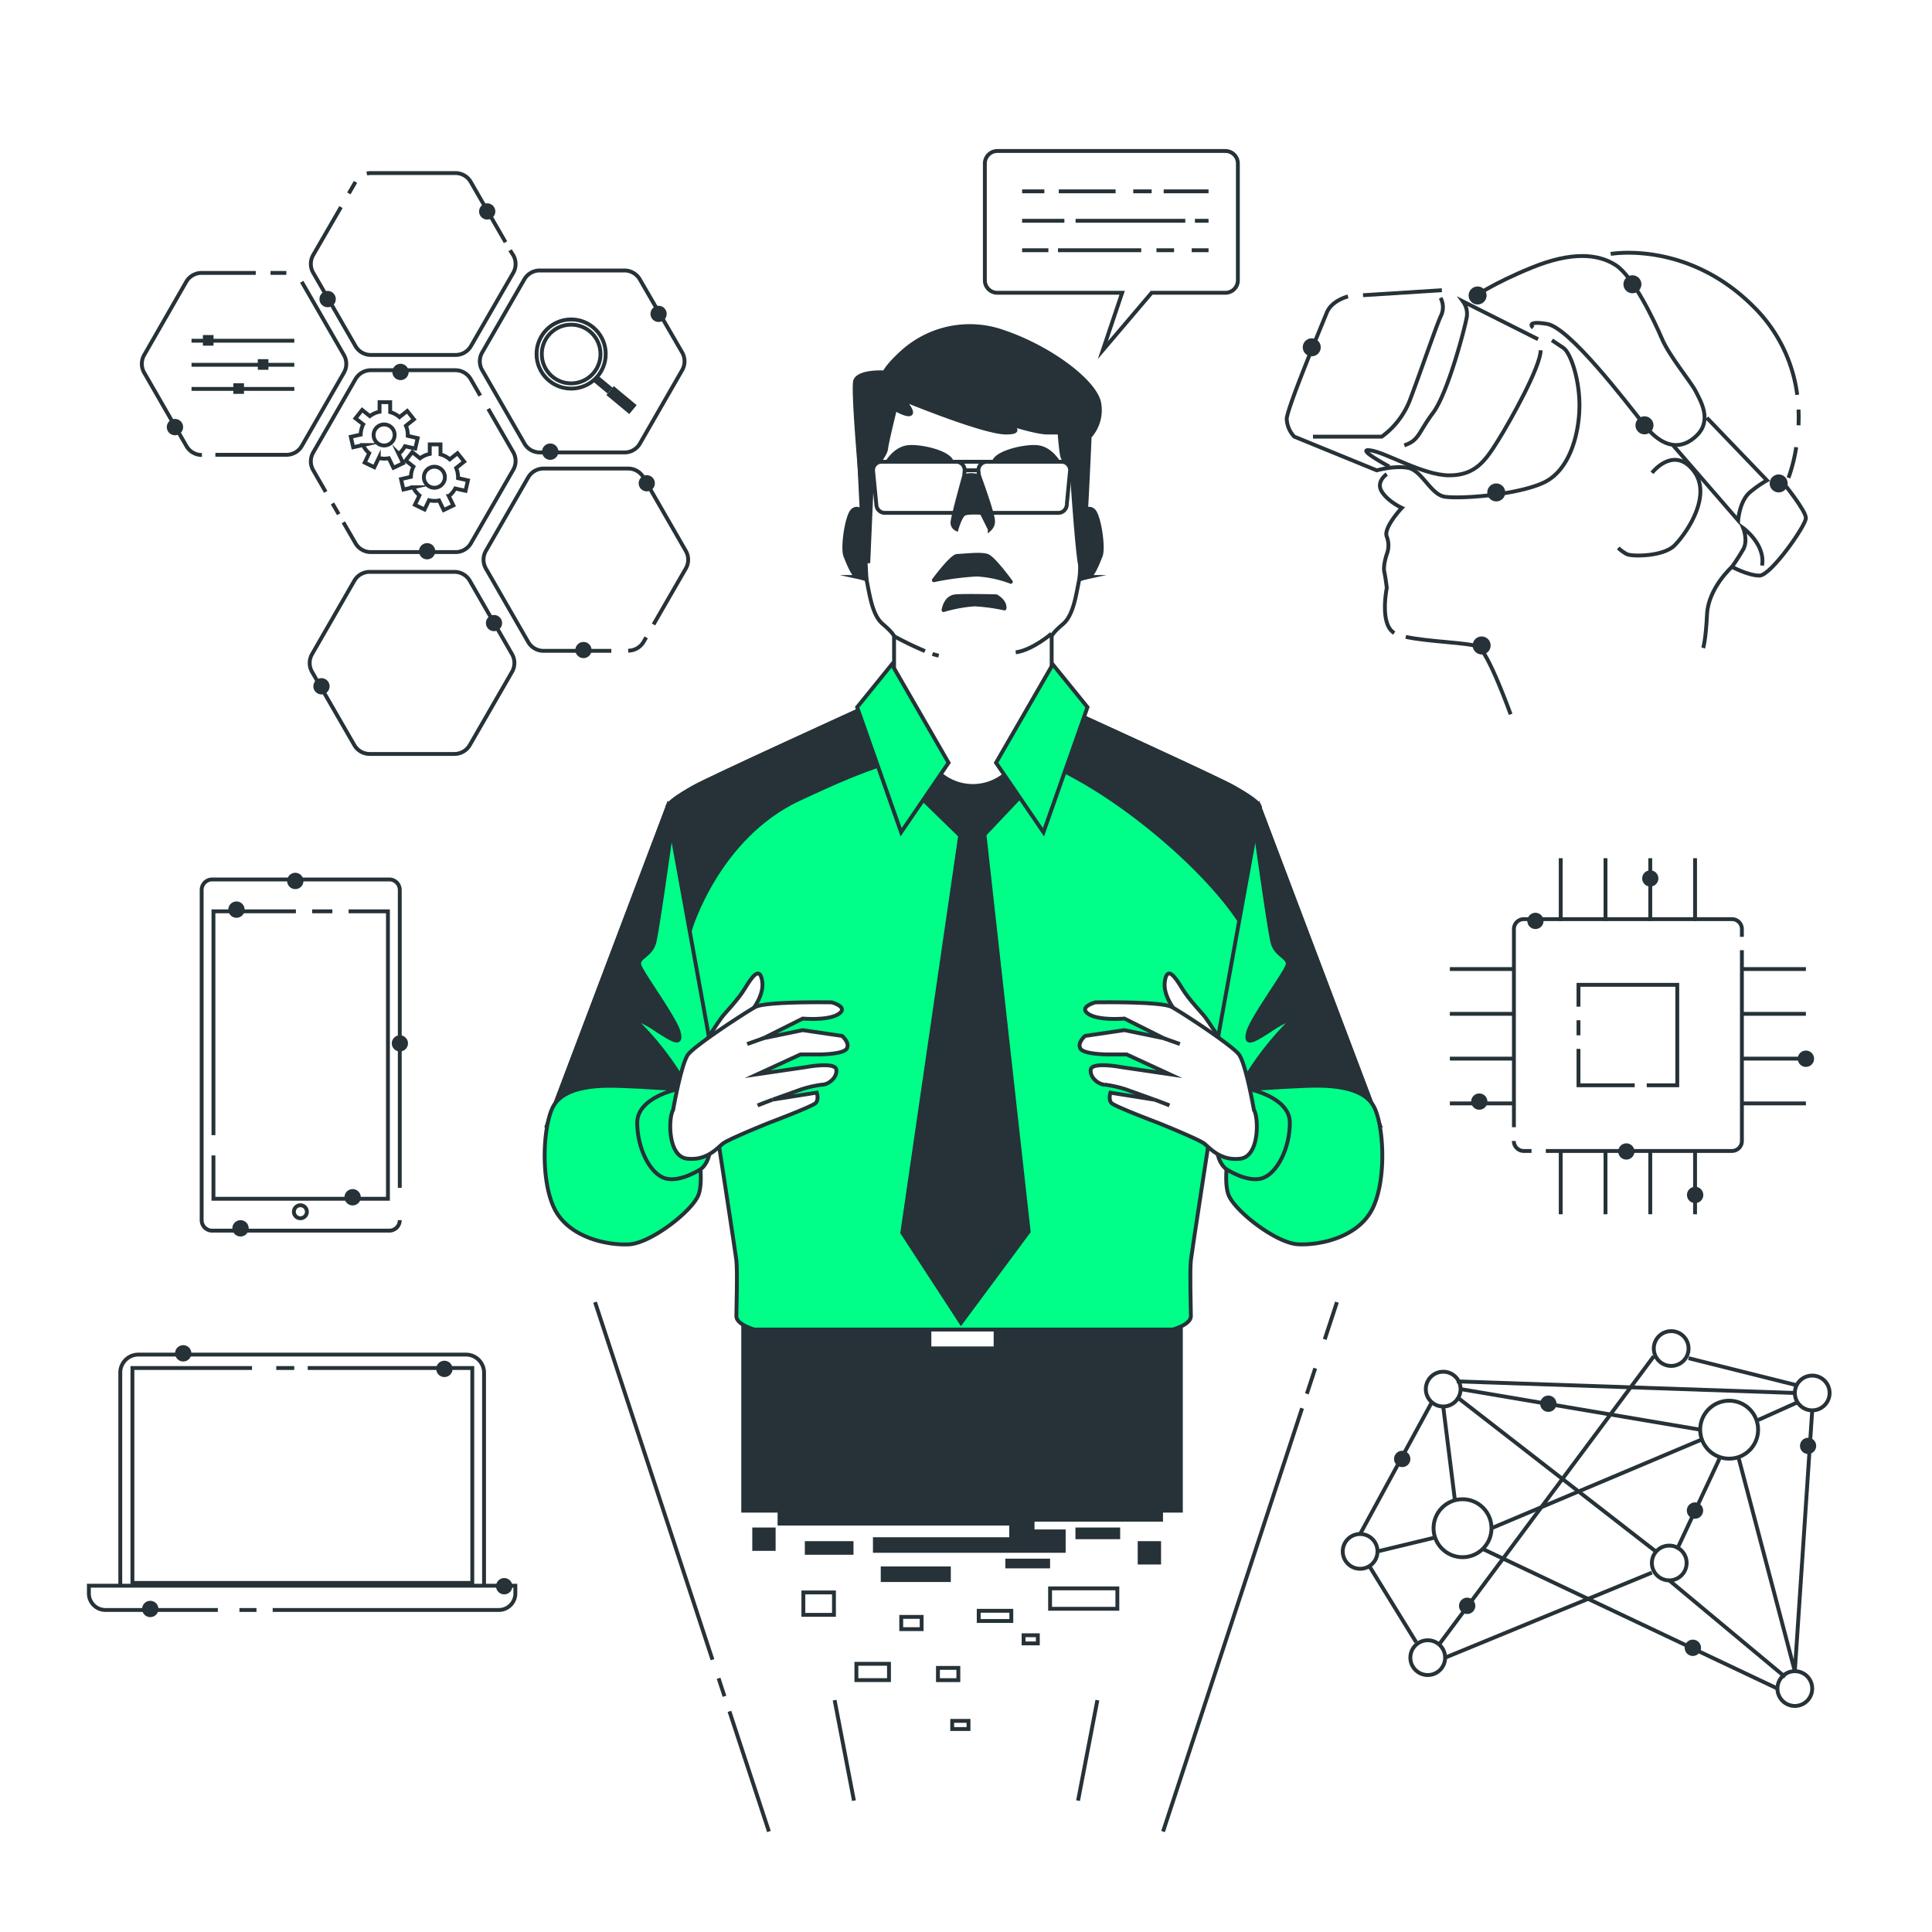 <svg class="animated" id="freepik_stories-visionary-technology" xmlns="http://www.w3.org/2000/svg" viewBox="0 0 500 500" version="1.1" xmlns:xlink="http://www.w3.org/1999/xlink" xmlns:svgjs="http://svgjs.com/svgjs"><style>svg#freepik_stories-visionary-technology:not(.animated) .animable {opacity: 0;}svg#freepik_stories-visionary-technology.animated #freepik--Character--inject-101 {animation: 3s Infinite  linear floating;animation-delay: 0s;}            @keyframes floating {                0% {                    opacity: 1;                    transform: translateY(0px);                }                50% {                    transform: translateY(-10px);                }                100% {                    opacity: 1;                    transform: translateY(0px);                }            }        </style><g id="freepik--Connection--inject-101" class="animable" style="transform-origin: 410.5px 393px;"><circle cx="373.5" cy="359.5" r="4.5" style="fill: none; stroke: rgb(38, 50, 56); stroke-linejoin: round; transform-origin: 373.5px 359.5px;" id="elu2j7nvsg0xe" class="animable"></circle><circle cx="432" cy="404.5" r="4.5" style="fill: none; stroke: rgb(38, 50, 56); stroke-linejoin: round; transform-origin: 432px 404.5px;" id="elmxhrjgje41" class="animable"></circle><circle cx="352" cy="401.5" r="4.5" style="fill: none; stroke: rgb(38, 50, 56); stroke-miterlimit: 10; transform-origin: 352px 401.5px;" id="elpgfnxk81ntf" class="animable"></circle><circle cx="378.5" cy="395.5" r="7.5" style="fill: none; stroke: rgb(38, 50, 56); stroke-linejoin: round; transform-origin: 378.5px 395.5px;" id="eluhsbtswxx2n" class="animable"></circle><circle cx="369.5" cy="429" r="4.5" style="fill: none; stroke: rgb(38, 50, 56); stroke-linejoin: round; transform-origin: 369.5px 429px;" id="elkrewpr06gmn" class="animable"></circle><circle cx="464.5" cy="437" r="4.5" style="fill: none; stroke: rgb(38, 50, 56); stroke-linejoin: round; transform-origin: 464.5px 437px;" id="elbqc5rfhcis" class="animable"></circle><circle cx="469" cy="360.5" r="4.5" style="fill: none; stroke: rgb(38, 50, 56); stroke-linejoin: round; transform-origin: 469px 360.5px;" id="elcjzk042ep8d" class="animable"></circle><circle cx="432.5" cy="349" r="4.5" style="fill: none; stroke: rgb(38, 50, 56); stroke-linejoin: round; transform-origin: 432.5px 349px;" id="elcyglwnhc4oo" class="animable"></circle><circle cx="447.5" cy="370" r="7.5" style="fill: none; stroke: rgb(38, 50, 56); stroke-linejoin: round; transform-origin: 447.5px 370px;" id="elqm0ziprgbng" class="animable"></circle><line x1="377" y1="361.5" x2="428.5" y2="401.5" style="fill: none; stroke: rgb(38, 50, 56); stroke-linejoin: round; transform-origin: 402.75px 381.5px;" id="ela7b9ueioq8p" class="animable"></line><line x1="434" y1="401" x2="445" y2="377.5" style="fill: none; stroke: rgb(38, 50, 56); stroke-linejoin: round; transform-origin: 439.5px 389.25px;" id="eln8ktpp1g4o" class="animable"></line><polyline points="450 377.5 464.5 432.5 469 365" style="fill: none; stroke: rgb(38, 50, 56); stroke-linejoin: round; transform-origin: 459.5px 398.75px;" id="ellv1uqxrzjh" class="animable"></polyline><line x1="427.5" y1="407" x2="374" y2="429" style="fill: none; stroke: rgb(38, 50, 56); stroke-linejoin: round; transform-origin: 400.75px 418px;" id="eltuhqedbswd" class="animable"></line><line x1="386" y1="395.5" x2="440.5" y2="372.5" style="fill: none; stroke: rgb(38, 50, 56); stroke-linejoin: round; transform-origin: 413.25px 384px;" id="elwcsycybr4zp" class="animable"></line><line x1="376.5" y1="388" x2="373.5" y2="364" style="fill: none; stroke: rgb(38, 50, 56); stroke-linejoin: round; transform-origin: 375px 376px;" id="elb8dcdmckss" class="animable"></line><line x1="455" y1="367.5" x2="465" y2="363" style="fill: none; stroke: rgb(38, 50, 56); stroke-linejoin: round; transform-origin: 460px 365.25px;" id="ell2fv2x9fs79" class="animable"></line><line x1="354.5" y1="405.5" x2="366.5" y2="425" style="fill: none; stroke: rgb(38, 50, 56); stroke-linejoin: round; transform-origin: 360.5px 415.25px;" id="elx3zglhisjwj" class="animable"></line><line x1="352" y1="397" x2="370.5" y2="363" style="fill: none; stroke: rgb(38, 50, 56); stroke-linejoin: round; transform-origin: 361.25px 380px;" id="el44swzk8ne1k" class="animable"></line><line x1="384" y1="401" x2="460" y2="437" style="fill: none; stroke: rgb(38, 50, 56); stroke-linejoin: round; transform-origin: 422px 419px;" id="elzrqh4j81iol" class="animable"></line><line x1="432" y1="409" x2="462" y2="434" style="fill: none; stroke: rgb(38, 50, 56); stroke-linejoin: round; transform-origin: 447px 421.5px;" id="elmw01bf58w8i" class="animable"></line><line x1="378" y1="359.5" x2="440" y2="370" style="fill: none; stroke: rgb(38, 50, 56); stroke-linejoin: round; transform-origin: 409px 364.75px;" id="elt9eowmmqc1m" class="animable"></line><line x1="464.5" y1="360.5" x2="377" y2="357.5" style="fill: none; stroke: rgb(38, 50, 56); stroke-linejoin: round; transform-origin: 420.75px 359px;" id="elz568ncjh0g" class="animable"></line><line x1="465" y1="358.5" x2="437" y2="351.5" style="fill: none; stroke: rgb(38, 50, 56); stroke-linejoin: round; transform-origin: 451px 355px;" id="el8dsskakzupi" class="animable"></line><line x1="428" y1="351" x2="372.5" y2="425.5" style="fill: none; stroke: rgb(38, 50, 56); stroke-linejoin: round; transform-origin: 400.25px 388.25px;" id="elppt669wmt5k" class="animable"></line><line x1="371" y1="398" x2="356.5" y2="401.5" style="fill: none; stroke: rgb(38, 50, 56); stroke-linejoin: round; transform-origin: 363.75px 399.75px;" id="ely2hqwd3uenm" class="animable"></line><path d="M402.82,363.28a2.11,2.11,0,1,0-2.1,2.11A2.1,2.1,0,0,0,402.82,363.28Z" style="fill: rgb(38, 50, 56); transform-origin: 400.71px 363.28px;" id="elqmdeh3w43l" class="animable"></path><path d="M381.81,415.6a2.11,2.11,0,1,0-2.11,2.1A2.1,2.1,0,0,0,381.81,415.6Z" style="fill: rgb(38, 50, 56); transform-origin: 379.7px 415.59px;" id="ell0c1iy22edg" class="animable"></path><path d="M440.77,390.94a2.11,2.11,0,1,0-2.1,2.1A2.1,2.1,0,0,0,440.77,390.94Z" style="fill: rgb(38, 50, 56); transform-origin: 438.66px 390.93px;" id="eldnsbbcq21w" class="animable"></path><path d="M440.22,426.46a2.11,2.11,0,1,0-2.11,2.1A2.12,2.12,0,0,0,440.22,426.46Z" style="fill: rgb(38, 50, 56); transform-origin: 438.11px 426.45px;" id="elpk1nwqdzi6b" class="animable"></path><path d="M365,377.57a2.11,2.11,0,1,0-2.1,2.11A2.1,2.1,0,0,0,365,377.57Z" style="fill: rgb(38, 50, 56); transform-origin: 362.89px 377.57px;" id="elnwpctc2w3h" class="animable"></path><circle cx="467.93" cy="374.19" r="2.1" style="fill: rgb(38, 50, 56); transform-origin: 467.93px 374.19px;" id="elgwgdvko19v" class="animable"></circle></g><g id="freepik--Chip--inject-101" class="animable" style="transform-origin: 422.35px 268.175px;"><path d="M391.8,291.72V240.45a2.57,2.57,0,0,1,2.58-2.58h53.83a2.58,2.58,0,0,1,2.59,2.58v2" style="fill: none; stroke: rgb(38, 50, 56); stroke-miterlimit: 10; transform-origin: 421.3px 264.795px;" id="elndxsz6fdub" class="animable"></path><path d="M396.36,297.87h-2a2.58,2.58,0,0,1-2.58-2.59" style="fill: none; stroke: rgb(38, 50, 56); stroke-miterlimit: 10; transform-origin: 394.07px 296.575px;" id="elcjpgs1ulasp" class="animable"></path><path d="M450.8,245.91v49.37a2.59,2.59,0,0,1-2.59,2.59H400.06" style="fill: none; stroke: rgb(38, 50, 56); stroke-miterlimit: 10; transform-origin: 425.43px 271.89px;" id="el2vw8919s0me" class="animable"></path><polyline points="408.51 260.53 408.51 254.87 434.08 254.87 434.08 280.87 426.18 280.87" style="fill: none; stroke: rgb(38, 50, 56); stroke-miterlimit: 10; transform-origin: 421.295px 267.87px;" id="elwt9em14thfe" class="animable"></polyline><line x1="408.51" y1="267.94" x2="408.51" y2="264.04" style="fill: none; stroke: rgb(38, 50, 56); stroke-miterlimit: 10; transform-origin: 408.51px 265.99px;" id="elavbm58fk025" class="animable"></line><polyline points="423.06 280.87 408.51 280.87 408.51 271.45" style="fill: none; stroke: rgb(38, 50, 56); stroke-miterlimit: 10; transform-origin: 415.785px 276.16px;" id="elp7j0s0lql6" class="animable"></polyline><line x1="403.91" y1="238.33" x2="403.91" y2="222.1" style="fill: none; stroke: rgb(38, 50, 56); stroke-miterlimit: 10; transform-origin: 403.91px 230.215px;" id="el4qdg0ir252l" class="animable"></line><line x1="415.5" y1="238.33" x2="415.5" y2="222.1" style="fill: none; stroke: rgb(38, 50, 56); stroke-miterlimit: 10; transform-origin: 415.5px 230.215px;" id="elmw909msqx3" class="animable"></line><line x1="427.09" y1="238.33" x2="427.09" y2="222.1" style="fill: none; stroke: rgb(38, 50, 56); stroke-miterlimit: 10; transform-origin: 427.09px 230.215px;" id="el4qlvpjf5tmw" class="animable"></line><line x1="438.68" y1="238.33" x2="438.68" y2="222.1" style="fill: none; stroke: rgb(38, 50, 56); stroke-miterlimit: 10; transform-origin: 438.68px 230.215px;" id="elxsjrcqtp9sd" class="animable"></line><line x1="403.91" y1="314.25" x2="403.91" y2="298.03" style="fill: none; stroke: rgb(38, 50, 56); stroke-miterlimit: 10; transform-origin: 403.91px 306.14px;" id="eluji3zccrel" class="animable"></line><line x1="415.5" y1="314.25" x2="415.5" y2="298.03" style="fill: none; stroke: rgb(38, 50, 56); stroke-miterlimit: 10; transform-origin: 415.5px 306.14px;" id="elqrwq3a5xh0a" class="animable"></line><line x1="427.09" y1="314.25" x2="427.09" y2="298.03" style="fill: none; stroke: rgb(38, 50, 56); stroke-miterlimit: 10; transform-origin: 427.09px 306.14px;" id="el1e9tdddbd8d" class="animable"></line><line x1="438.68" y1="314.25" x2="438.68" y2="298.03" style="fill: none; stroke: rgb(38, 50, 56); stroke-miterlimit: 10; transform-origin: 438.68px 306.14px;" id="elgm52vd0bl1s" class="animable"></line><line x1="451.14" y1="250.79" x2="467.37" y2="250.79" style="fill: none; stroke: rgb(38, 50, 56); stroke-miterlimit: 10; transform-origin: 459.255px 250.79px;" id="elvtnk5po4ees" class="animable"></line><line x1="451.14" y1="262.38" x2="467.37" y2="262.38" style="fill: none; stroke: rgb(38, 50, 56); stroke-miterlimit: 10; transform-origin: 459.255px 262.38px;" id="el1i532attxco" class="animable"></line><line x1="451.14" y1="273.97" x2="467.37" y2="273.97" style="fill: none; stroke: rgb(38, 50, 56); stroke-miterlimit: 10; transform-origin: 459.255px 273.97px;" id="eldkqopovcnv" class="animable"></line><line x1="451.14" y1="285.56" x2="467.37" y2="285.56" style="fill: none; stroke: rgb(38, 50, 56); stroke-miterlimit: 10; transform-origin: 459.255px 285.56px;" id="eleis8z9tb2ze" class="animable"></line><line x1="375.22" y1="250.79" x2="391.45" y2="250.79" style="fill: none; stroke: rgb(38, 50, 56); stroke-miterlimit: 10; transform-origin: 383.335px 250.79px;" id="elrjdgo7toxfc" class="animable"></line><line x1="375.22" y1="262.38" x2="391.45" y2="262.38" style="fill: none; stroke: rgb(38, 50, 56); stroke-miterlimit: 10; transform-origin: 383.335px 262.38px;" id="elgjkwxvlvigk" class="animable"></line><line x1="375.22" y1="273.97" x2="391.45" y2="273.97" style="fill: none; stroke: rgb(38, 50, 56); stroke-miterlimit: 10; transform-origin: 383.335px 273.97px;" id="eld6ym1r6mxy6" class="animable"></line><line x1="375.22" y1="285.56" x2="391.45" y2="285.56" style="fill: none; stroke: rgb(38, 50, 56); stroke-miterlimit: 10; transform-origin: 383.335px 285.56px;" id="elkpx3oel2vnb" class="animable"></line><path d="M469.48,274a2.11,2.11,0,1,0-2.11,2.11A2.11,2.11,0,0,0,469.48,274Z" style="fill: rgb(38, 50, 56); transform-origin: 467.37px 274px;" id="elcfi51oy9l5v" class="animable"></path><path d="M399.47,238.33a2.1,2.1,0,1,0-2.1,2.1A2.1,2.1,0,0,0,399.47,238.33Z" style="fill: rgb(38, 50, 56); transform-origin: 397.37px 238.33px;" id="el1618zuwuzhk" class="animable"></path><path d="M384.94,285.09a2.1,2.1,0,1,0-2.1,2.1A2.1,2.1,0,0,0,384.94,285.09Z" style="fill: rgb(38, 50, 56); transform-origin: 382.84px 285.09px;" id="el96zyue7msma" class="animable"></path><circle cx="427.09" cy="227.34" r="2.1" style="fill: rgb(38, 50, 56); transform-origin: 427.09px 227.34px;" id="el4ewzrd560qt" class="animable"></circle><path d="M423,298a2.1,2.1,0,1,0-2.1,2.1A2.11,2.11,0,0,0,423,298Z" style="fill: rgb(38, 50, 56); transform-origin: 420.9px 298px;" id="elfsspngf2jkg" class="animable"></path><path d="M440.81,309.26a2.11,2.11,0,1,0-2.1,2.1A2.1,2.1,0,0,0,440.81,309.26Z" style="fill: rgb(38, 50, 56); transform-origin: 438.7px 309.25px;" id="ello1s2b6gzce" class="animable"></path></g><g id="freepik--virtual-reality--inject-101" class="animable animator-active" style="transform-origin: 400.18px 125.136px;"><path d="M348.86,76.72s-4.2,1-5.5,4.21S333,105.86,333,108.45a7.19,7.19,0,0,0,1.94,4.54l21.37,8.74s4.53-1.3,8.09-.65,5.83,6.8,9.39,7.45,18.46-.33,25.58-3.57,9.39-13.27,9.39-20.07-2.27-13.6-4.21-14.89l-2.91-1.94" style="fill: none; stroke: rgb(38, 50, 56); stroke-miterlimit: 10; transform-origin: 370.88px 102.72px;" id="elhs0j8rpxveh" class="animable"></path><path d="M396.78,84.82s-2.27-1.94,3.56-1,20.4,20.07,25.26,26.22,9.71,6.48,13.59,2.59,1-8.74-.32-11.33-6.8-9.07-8.74-13.6-7.45-16.19-12-19.1-11.33-3.56-21.69.65-15.22,7.77-15.22,7.77" style="fill: none; stroke: rgb(38, 50, 56); stroke-miterlimit: 10; transform-origin: 411.181px 90.718px;" id="els81o7vrvh1r" class="animable"></path><line x1="352.75" y1="76.4" x2="373.15" y2="75.11" style="fill: none; stroke: rgb(38, 50, 56); stroke-miterlimit: 10; transform-origin: 362.95px 75.755px;" id="elwy0aakt4pf" class="animable"></line><path d="M363.43,115.25c3.89-1.29,3.56-3.24,7.45-8.42s8.42-22.66,8.74-24.93a5.4,5.4,0,0,0-1-3.88l19.43,9.77" style="fill: none; stroke: rgb(38, 50, 56); stroke-miterlimit: 10; transform-origin: 380.74px 96.635px;" id="elxji807icj3" class="animable"></path><path d="M339.8,113h17.81a21.18,21.18,0,0,0,7.12-9.07c2.26-5.83,6.8-19.1,8.09-22a5.17,5.17,0,0,0,0-4.85" style="fill: none; stroke: rgb(38, 50, 56); stroke-miterlimit: 10; transform-origin: 356.612px 95.04px;" id="elgmrtbytykg9" class="animable"></path><path d="M359.55,120.76s-9.07-4.86-4.86-4.21,13.6,6.47,20.4,6.47,9.39-3.88,12.63-9.06,11-19.11,11-23.31" style="fill: none; stroke: rgb(38, 50, 56); stroke-miterlimit: 10; transform-origin: 376.148px 106.835px;" id="el7e0w6v4aq95" class="animable"></path><path d="M427.54,122.37s5.5-7.12,10.68-.64-1.94,16.51-4.85,19.42-11,2.92-12.31,2.27a9.89,9.89,0,0,1-2.26-1.62" style="fill: none; stroke: rgb(38, 50, 56); stroke-miterlimit: 10; transform-origin: 429.429px 131.387px;" id="ele9ka4d2dsur" class="animable"></path><path d="M433,115.25l16.84,19.43s.32-5.18,3.24-7.45a29.59,29.59,0,0,1,4.2-2.91l-15.54-16.19" style="fill: none; stroke: rgb(38, 50, 56); stroke-miterlimit: 10; transform-origin: 445.14px 121.405px;" id="elvmy2d9gkta" class="animable"></path><path d="M459.27,125h2.26s5.83,7.13,5.83,9.07-9.06,14.89-12,14.89-7.12-2.26-7.12-2.26,1.62-2.27,2.91-4.54,0-5.5,0-5.5,5.83,4.21,4.86,9.71" style="fill: none; stroke: rgb(38, 50, 56); stroke-miterlimit: 10; transform-origin: 457.8px 136.98px;" id="elk6p2fuuj3ls" class="animable"></path><path d="M363.81,164.82c5.88,1.3,16.59,1.49,18.73,2.56,2.59,1.29,8.41,17.48,8.41,17.48" style="fill: none; stroke: rgb(38, 50, 56); stroke-miterlimit: 10; transform-origin: 377.38px 174.84px;" id="el7f6dt8s9pmw" class="animable"></path><path d="M358.9,122.7s-2.91,1.94-1.29,4.53,5.18,4.21,5.18,4.21-4.86,5.18-3.89,7.45a6.3,6.3,0,0,1,0,4.53s-1,2.91-.65,4.53.65,4.21.65,4.21-1.94,9.39,1.94,11.66" style="fill: none; stroke: rgb(38, 50, 56); stroke-miterlimit: 10; transform-origin: 359.955px 143.26px;" id="ele5irctw5vn" class="animable"></path><path d="M448.26,146.66s-6.15,5.5-6.48,12.3-1,8.74-1,8.74" style="fill: none; stroke: rgb(38, 50, 56); stroke-miterlimit: 10; transform-origin: 444.52px 157.18px;" id="el4u0xo1gc8ii" class="animable"></path><path d="M464.86,115.73a43.46,43.46,0,0,1-2,7.94" style="fill: none; stroke: rgb(38, 50, 56); stroke-miterlimit: 10; transform-origin: 463.86px 119.7px;" id="elu6241a0a0o" class="animable"></path><path d="M465.46,106c.06,1.4.05,2.76,0,4.07" style="fill: none; stroke: rgb(38, 50, 56); stroke-miterlimit: 10; transform-origin: 465.481px 108.035px;" id="elcb4nnuk25qv" class="animable"></path><path d="M416.85,65.72s19.75-3.57,36.91,13.59a39,39,0,0,1,11.36,22.87" style="fill: none; stroke: rgb(38, 50, 56); stroke-miterlimit: 10; transform-origin: 440.985px 83.796px;" id="elf8jlep0jlc6" class="animable"></path><circle cx="339.48" cy="89.88" r="2.33" style="fill: rgb(38, 50, 56); transform-origin: 339.48px 89.88px;" id="el0k5bhsrtg8up" class="animable"></circle><circle cx="387.23" cy="127.44" r="2.33" style="fill: rgb(38, 50, 56); transform-origin: 387.23px 127.44px;" id="ela95e0zefzj7" class="animable"></circle><circle cx="383.45" cy="167.04" r="2.33" style="fill: rgb(38, 50, 56); transform-origin: 383.45px 167.04px;" id="eljf6myv68lq7" class="animable"></circle><path d="M427.92,110.07a2.33,2.33,0,1,0-2.32,2.33A2.32,2.32,0,0,0,427.92,110.07Z" style="fill: rgb(38, 50, 56); transform-origin: 425.59px 110.07px;" id="elnpjtqq96e4c" class="animable"></path><circle cx="422.47" cy="73.57" r="2.33" style="fill: rgb(38, 50, 56); transform-origin: 422.47px 73.57px;" id="elqthae3wq4ha" class="animable"></circle><circle cx="382.4" cy="76.47" r="2.33" style="fill: rgb(38, 50, 56); transform-origin: 382.4px 76.47px;" id="elk2ieu1styhc" class="animable"></circle><circle cx="460.32" cy="125.11" r="2.33" style="fill: rgb(38, 50, 56); transform-origin: 460.32px 125.11px;" id="el5153e83funl" class="animable"></circle></g><g id="freepik--Tools--inject-101" class="animable" style="transform-origin: 107.4px 119.955px;"><line x1="74.11" y1="70.63" x2="70.01" y2="70.63" style="fill: none; stroke: rgb(38, 50, 56); stroke-miterlimit: 10; transform-origin: 72.06px 70.63px;" id="elebk3rh3sqdc" class="animable"></line><path d="M55.74,117.7H74.11a4.59,4.59,0,0,0,4-2.29L89,96.46a4.59,4.59,0,0,0,0-4.59L78.09,72.93" style="fill: none; stroke: rgb(38, 50, 56); stroke-miterlimit: 10; transform-origin: 72.677px 95.315px;" id="elowdy9ngynrh" class="animable"></path><path d="M66.19,70.63h-14a4.6,4.6,0,0,0-4,2.3L37.32,91.87a4.59,4.59,0,0,0,0,4.59l10.94,19a4.59,4.59,0,0,0,4,2.29" style="fill: none; stroke: rgb(38, 50, 56); stroke-miterlimit: 10; transform-origin: 51.447px 94.19px;" id="elj1d09zlgtbd" class="animable"></path><path d="M88.86,135.17,92,140.59a4.58,4.58,0,0,0,4,2.29h21.88a4.58,4.58,0,0,0,4-2.29l10.94-19a4.57,4.57,0,0,0,0-4.58l-6.46-11.19" style="fill: none; stroke: rgb(38, 50, 56); stroke-miterlimit: 10; transform-origin: 111.148px 124.35px;" id="elh85l5ona8m" class="animable"></path><line x1="86.05" y1="130.29" x2="87.66" y2="133.08" style="fill: none; stroke: rgb(38, 50, 56); stroke-miterlimit: 10; transform-origin: 86.855px 131.685px;" id="elh457qn5koue" class="animable"></line><path d="M124.29,102.39l-2.47-4.28a4.59,4.59,0,0,0-4-2.3H96a4.59,4.59,0,0,0-4,2.3l-10.94,19a4.57,4.57,0,0,0,0,4.58l3.23,5.61" style="fill: none; stroke: rgb(38, 50, 56); stroke-miterlimit: 10; transform-origin: 102.367px 111.555px;" id="elpwcgdsu6lm" class="animable"></path><path d="M88.24,53.59,81.06,66a4.59,4.59,0,0,0,0,4.59L92,89.57a4.58,4.58,0,0,0,4,2.29h21.88a4.58,4.58,0,0,0,4-2.29l10.94-18.95a4.59,4.59,0,0,0,0-4.59L132,64.76" style="fill: none; stroke: rgb(38, 50, 56); stroke-miterlimit: 10; transform-origin: 106.94px 72.725px;" id="elb84w8xp9mn9" class="animable"></path><line x1="92" y1="47.08" x2="90.28" y2="50.06" style="fill: none; stroke: rgb(38, 50, 56); stroke-miterlimit: 10; transform-origin: 91.14px 48.57px;" id="elfz06079um75" class="animable"></line><path d="M130.83,62.68l-9-15.6a4.58,4.58,0,0,0-4-2.29H96a4.29,4.29,0,0,0-1.07.13" style="fill: none; stroke: rgb(38, 50, 56); stroke-miterlimit: 10; transform-origin: 112.88px 53.735px;" id="eltgcnj6gdoxa" class="animable"></path><path d="M161.58,70H139.7a4.58,4.58,0,0,0-4,2.29L124.79,91.21a4.59,4.59,0,0,0,0,4.59l10.94,19a4.58,4.58,0,0,0,4,2.29h21.88a4.59,4.59,0,0,0,4-2.29l10.93-19a4.59,4.59,0,0,0,0-4.59L165.56,72.26A4.59,4.59,0,0,0,161.58,70Z" style="fill: none; stroke: rgb(38, 50, 56); stroke-miterlimit: 10; transform-origin: 150.665px 93.545px;" id="elimf274qspi9" class="animable"></path><path d="M117.58,148H95.7a4.58,4.58,0,0,0-4,2.29l-10.94,19a4.59,4.59,0,0,0,0,4.59l10.94,18.95a4.58,4.58,0,0,0,4,2.29h21.88a4.59,4.59,0,0,0,4-2.29l10.93-18.95a4.59,4.59,0,0,0,0-4.59l-10.93-19A4.59,4.59,0,0,0,117.58,148Z" style="fill: none; stroke: rgb(38, 50, 56); stroke-miterlimit: 10; transform-origin: 106.635px 171.56px;" id="elku99f8kb7ek" class="animable"></path><path d="M169.13,161.61l8.35-14.47a4.57,4.57,0,0,0,0-4.58l-10.94-19a4.59,4.59,0,0,0-4-2.3H140.69a4.59,4.59,0,0,0-4,2.3l-10.94,19a4.57,4.57,0,0,0,0,4.58l10.94,19a4.59,4.59,0,0,0,4,2.3h17.52" style="fill: none; stroke: rgb(38, 50, 56); stroke-miterlimit: 10; transform-origin: 151.615px 144.85px;" id="el10iq00wuv54b" class="animable"></path><path d="M162.57,168.39a4.59,4.59,0,0,0,4-2.3l.66-1.14" style="fill: none; stroke: rgb(38, 50, 56); stroke-miterlimit: 10; transform-origin: 164.9px 166.67px;" id="el58jur4hdodp" class="animable"></path><path d="M117.81,126.42l2.67.6.62-2.7-2.56-.58c0-.08,0-.16,0-.23a5.94,5.94,0,0,0-.49-2.39l2.08-1.66-1.73-2.17-2,1.59A6,6,0,0,0,114,117.6V115h-2.78v2.48a6.23,6.23,0,0,0-2.51,1.13l-2-1.6L105,119.19l2,1.57a6,6,0,0,0-.65,2.64l-2.56.59.62,2.7,2.52-.58a6.12,6.12,0,0,0,1.62,2.11l-1.17,2.43,2.5,1.21,1.15-2.4a6.17,6.17,0,0,0,1.44.18,6.25,6.25,0,0,0,1.16-.12l1.2,2.48,2.5-1.2-1.17-2.41A6.07,6.07,0,0,0,117.81,126.42Zm-8.11-2.91a2.72,2.72,0,1,1,2.72,2.72A2.72,2.72,0,0,1,109.7,123.51Z" style="fill: none; stroke: rgb(38, 50, 56); stroke-miterlimit: 10; transform-origin: 112.445px 123.5px;" id="elugn26pmmgm" class="animable"></path><path d="M104.81,115.48l2.66.61.62-2.7-2.56-.59c0-.08,0-.15,0-.23a6.14,6.14,0,0,0-.48-2.39l2.07-1.65-1.73-2.17-2,1.58a6.17,6.17,0,0,0-2.41-1.28v-2.58H98.23v2.48a6.1,6.1,0,0,0-2.51,1.13l-2-1.6L92,108.26l2,1.56a6.06,6.06,0,0,0-.65,2.65l-2.56.58.62,2.7,2.52-.57a6.18,6.18,0,0,0,1.62,2.1l-1.17,2.44,2.5,1.2,1.15-2.4a5.68,5.68,0,0,0,1.44.18,6.25,6.25,0,0,0,1.16-.11l1.2,2.48,2.5-1.2-1.16-2.42A6.1,6.1,0,0,0,104.81,115.48Zm-8.12-2.91a2.72,2.72,0,1,1,2.72,2.72A2.72,2.72,0,0,1,96.69,112.57Z" style="fill: none; stroke: rgb(38, 50, 56); stroke-miterlimit: 10; transform-origin: 99.44px 112.575px;" id="elon1wp0uauef" class="animable"></path><g id="el1ghs8al4gbo"><circle cx="147.81" cy="91.62" r="8.95" style="fill: none; stroke: rgb(38, 50, 56); stroke-miterlimit: 10; transform-origin: 147.81px 91.62px; transform: rotate(-67.37deg);" class="animable"></circle></g><circle cx="147.81" cy="91.62" r="7.6" style="fill: none; stroke: rgb(38, 50, 56); stroke-miterlimit: 10; transform-origin: 147.81px 91.62px;" id="elcgv6497bsab" class="animable"></circle><line x1="157.88" y1="101.08" x2="163.81" y2="106" style="fill: none; stroke: rgb(38, 50, 56); stroke-miterlimit: 10; stroke-width: 3px; transform-origin: 160.845px 103.54px;" id="elh1z0p1fy6sk" class="animable"></line><line x1="154.32" y1="98.13" x2="157.88" y2="101.08" style="fill: none; stroke: rgb(38, 50, 56); stroke-miterlimit: 10; stroke-width: 2px; transform-origin: 156.1px 99.605px;" id="elkrqe4e7umaa" class="animable"></line><line x1="49.57" y1="88.18" x2="76.17" y2="88.18" style="fill: none; stroke: rgb(38, 50, 56); stroke-miterlimit: 10; transform-origin: 62.87px 88.18px;" id="els3u3gq9co0e" class="animable"></line><rect x="52.51" y="86.71" width="2.75" height="2.75" style="fill: rgb(38, 50, 56); transform-origin: 53.885px 88.085px;" id="el7kjkglh3alt" class="animable"></rect><line x1="49.57" y1="94.41" x2="76.17" y2="94.41" style="fill: none; stroke: rgb(38, 50, 56); stroke-miterlimit: 10; transform-origin: 62.87px 94.41px;" id="eln3etrkafhik" class="animable"></line><rect x="66.72" y="92.95" width="2.75" height="2.75" style="fill: rgb(38, 50, 56); transform-origin: 68.095px 94.325px;" id="elktdo6zubddl" class="animable"></rect><line x1="49.57" y1="100.65" x2="76.17" y2="100.65" style="fill: none; stroke: rgb(38, 50, 56); stroke-miterlimit: 10; transform-origin: 62.87px 100.65px;" id="el6p0xxtmrsdn" class="animable"></line><rect x="60.39" y="99.18" width="2.75" height="2.75" style="fill: rgb(38, 50, 56); transform-origin: 61.765px 100.555px;" id="el1t7y2tj8vxn" class="animable"></rect><circle cx="151" cy="168.23" r="2.1" style="fill: rgb(38, 50, 56); transform-origin: 151px 168.23px;" id="elt33ecpvyn5" class="animable"></circle><circle cx="167.38" cy="125.07" r="2.1" style="fill: rgb(38, 50, 56); transform-origin: 167.38px 125.07px;" id="elpfxzydfejyk" class="animable"></circle><path d="M105.76,96.27a2.11,2.11,0,1,0-2.1,2.1A2.1,2.1,0,0,0,105.76,96.27Z" style="fill: rgb(38, 50, 56); transform-origin: 103.65px 96.26px;" id="elk6ai8e1rroo" class="animable"></path><path d="M128.19,54.72a2.1,2.1,0,1,0-2.1,2.1A2.11,2.11,0,0,0,128.19,54.72Z" style="fill: rgb(38, 50, 56); transform-origin: 126.09px 54.72px;" id="elwfq42iw3s3q" class="animable"></path><path d="M47.39,110.54a2.11,2.11,0,1,0-2.1,2.1A2.1,2.1,0,0,0,47.39,110.54Z" style="fill: rgb(38, 50, 56); transform-origin: 45.28px 110.53px;" id="el06q2pl6qw3ws" class="animable"></path><path d="M112.64,142.66a2.1,2.1,0,1,0-2.1,2.1A2.11,2.11,0,0,0,112.64,142.66Z" style="fill: rgb(38, 50, 56); transform-origin: 110.54px 142.66px;" id="el3bmvnujc9te" class="animable"></path><path d="M85.3,177.61a2.1,2.1,0,1,0-2.1,2.1A2.1,2.1,0,0,0,85.3,177.61Z" style="fill: rgb(38, 50, 56); transform-origin: 83.2px 177.61px;" id="el1w946t84uk9" class="animable"></path><circle cx="127.85" cy="161.25" r="2.1" style="fill: rgb(38, 50, 56); transform-origin: 127.85px 161.25px;" id="el6w768fh5w4" class="animable"></circle><circle cx="170.44" cy="81.23" r="2.1" style="fill: rgb(38, 50, 56); transform-origin: 170.44px 81.23px;" id="elqtxetrbz1rp" class="animable"></circle><path d="M144.51,116.91A2.11,2.11,0,1,0,142.4,119,2.1,2.1,0,0,0,144.51,116.91Z" style="fill: rgb(38, 50, 56); transform-origin: 142.4px 116.89px;" id="ela30qsldbc3u" class="animable"></path><path d="M86.9,77.4a2.11,2.11,0,1,0-2.1,2.11A2.1,2.1,0,0,0,86.9,77.4Z" style="fill: rgb(38, 50, 56); transform-origin: 84.79px 77.4px;" id="elrwnfdj0ksia" class="animable"></path></g><g id="freepik--device-2--inject-101" class="animable" style="transform-origin: 78.185px 383.32px;"><path d="M31.13,410.35v-55.1a4.67,4.67,0,0,1,4.67-4.68h84.79a4.68,4.68,0,0,1,4.68,4.68v55.34" style="fill: none; stroke: rgb(38, 50, 56); stroke-miterlimit: 10; transform-origin: 78.2px 380.58px;" id="elgu78akffle4" class="animable"></path><line x1="66.38" y1="416.66" x2="61.96" y2="416.66" style="fill: none; stroke: rgb(38, 50, 56); stroke-miterlimit: 10; transform-origin: 64.17px 416.66px;" id="elmpoa8b6dkaq" class="animable"></line><path d="M56.38,416.66H27.3A4.28,4.28,0,0,1,23,412.38v-2H133.37v2a4.28,4.28,0,0,1-4.27,4.28H70.57" style="fill: none; stroke: rgb(38, 50, 56); stroke-miterlimit: 10; transform-origin: 78.185px 413.52px;" id="el5hly1fu3omv" class="animable"></path><line x1="71.5" y1="354.04" x2="76.15" y2="354.04" style="fill: none; stroke: rgb(38, 50, 56); stroke-miterlimit: 10; transform-origin: 73.825px 354.04px;" id="elhzql7nso9an" class="animable"></line><polyline points="79.64 354.04 122.23 354.04 122.23 409.66 34.27 409.66 34.27 354.04 65.22 354.04" style="fill: none; stroke: rgb(38, 50, 56); stroke-miterlimit: 10; transform-origin: 78.25px 381.85px;" id="elw3li168rngt" class="animable"></polyline><path d="M49.53,350.25a2.11,2.11,0,1,0-2.1,2.1A2.11,2.11,0,0,0,49.53,350.25Z" style="fill: rgb(38, 50, 56); transform-origin: 47.42px 350.24px;" id="elfrqdalb3xup" class="animable"></path><path d="M132.6,410.51a2.11,2.11,0,1,0-2.1,2.11A2.1,2.1,0,0,0,132.6,410.51Z" style="fill: rgb(38, 50, 56); transform-origin: 130.49px 410.51px;" id="ellnku55hkm2" class="animable"></path><path d="M117.12,354.28a2.11,2.11,0,1,0-2.11,2.1A2.11,2.11,0,0,0,117.12,354.28Z" style="fill: rgb(38, 50, 56); transform-origin: 115.01px 354.27px;" id="el1zmwakl6ddj" class="animable"></path><path d="M41,416.4a2.11,2.11,0,1,0-2.11,2.11A2.1,2.1,0,0,0,41,416.4Z" style="fill: rgb(38, 50, 56); transform-origin: 38.89px 416.4px;" id="eln12tbsvxhu" class="animable"></path></g><g id="freepik--device-1--inject-101" class="animable" style="transform-origin: 78.89px 272.94px;"><path d="M103.46,315.77a2.72,2.72,0,0,1-2.72,2.72H54.91a2.72,2.72,0,0,1-2.72-2.72V230.32a2.72,2.72,0,0,1,2.72-2.72h45.83a2.72,2.72,0,0,1,2.72,2.72v77.09" style="fill: none; stroke: rgb(38, 50, 56); stroke-miterlimit: 10; transform-origin: 77.825px 273.045px;" id="elif9zyv9e8qs" class="animable"></path><polyline points="90.22 235.85 100.4 235.85 100.4 310.24 55.24 310.24 55.24 299.02" style="fill: none; stroke: rgb(38, 50, 56); stroke-miterlimit: 10; transform-origin: 77.82px 273.045px;" id="el0cqj8teiijgm" class="animable"></polyline><line x1="80.78" y1="235.85" x2="86.02" y2="235.85" style="fill: none; stroke: rgb(38, 50, 56); stroke-miterlimit: 10; transform-origin: 83.4px 235.85px;" id="el6uwhucoia24" class="animable"></line><polyline points="55.24 293.78 55.24 235.85 76.58 235.85" style="fill: none; stroke: rgb(38, 50, 56); stroke-miterlimit: 10; transform-origin: 65.91px 264.815px;" id="el7s56aq9rbew" class="animable"></polyline><path d="M79.42,313.6a1.68,1.68,0,1,0-1.68,1.68A1.68,1.68,0,0,0,79.42,313.6Z" style="fill: none; stroke: rgb(38, 50, 56); stroke-miterlimit: 10; transform-origin: 77.74px 313.6px;" id="elkrj0srvl5be" class="animable"></path><path d="M78.53,228a2.11,2.11,0,1,0-2.1,2.1A2.1,2.1,0,0,0,78.53,228Z" style="fill: rgb(38, 50, 56); transform-origin: 76.42px 227.99px;" id="elxsg7l3mcz7o" class="animable"></path><path d="M93.37,309.86a2.11,2.11,0,1,0-2.11,2.1A2.11,2.11,0,0,0,93.37,309.86Z" style="fill: rgb(38, 50, 56); transform-origin: 91.26px 309.85px;" id="elqokh2bbtgfj" class="animable"></path><circle cx="103.49" cy="270.02" r="2.1" style="fill: rgb(38, 50, 56); transform-origin: 103.49px 270.02px;" id="elq406mfhm7t" class="animable"></circle><path d="M64.36,317.89a2.11,2.11,0,1,0-2.1,2.11A2.1,2.1,0,0,0,64.36,317.89Z" style="fill: rgb(38, 50, 56); transform-origin: 62.25px 317.89px;" id="elzmrxv59cqlf" class="animable"></path><path d="M63.31,235.42a2.11,2.11,0,1,0-2.1,2.1A2.1,2.1,0,0,0,63.31,235.42Z" style="fill: rgb(38, 50, 56); transform-origin: 61.2px 235.41px;" id="elh0dnkuqp90g" class="animable"></path></g><g id="freepik--speech-bubble--inject-101" class="animable" style="transform-origin: 287.62px 64.855px;"><path d="M317.17,39.08H258.11a3.23,3.23,0,0,0-3.23,3.24V72.54a3.22,3.22,0,0,0,3.23,3.23h32.3l-5,14.86,12.63-14.86h19.09a3.23,3.23,0,0,0,3.23-3.23V42.32A3.24,3.24,0,0,0,317.17,39.08Z" style="fill: none; stroke: rgb(38, 50, 56); stroke-miterlimit: 10; transform-origin: 287.62px 64.855px;" id="elzrc2mqbltza" class="animable"></path><line x1="301.16" y1="49.52" x2="312.77" y2="49.52" style="fill: none; stroke: rgb(38, 50, 56); stroke-miterlimit: 10; transform-origin: 306.965px 49.52px;" id="elt3wpm4415co" class="animable"></line><line x1="293.28" y1="49.52" x2="298.05" y2="49.52" style="fill: none; stroke: rgb(38, 50, 56); stroke-miterlimit: 10; transform-origin: 295.665px 49.52px;" id="el2fiac7xjnn6" class="animable"></line><line x1="274.01" y1="49.52" x2="288.72" y2="49.52" style="fill: none; stroke: rgb(38, 50, 56); stroke-miterlimit: 10; transform-origin: 281.365px 49.52px;" id="elv9fav80nigr" class="animable"></line><line x1="264.52" y1="49.52" x2="270.28" y2="49.52" style="fill: none; stroke: rgb(38, 50, 56); stroke-miterlimit: 10; transform-origin: 267.4px 49.52px;" id="el7o8grxetzvi" class="animable"></line><line x1="309.24" y1="57.14" x2="312.77" y2="57.14" style="fill: none; stroke: rgb(38, 50, 56); stroke-miterlimit: 10; transform-origin: 311.005px 57.14px;" id="elzsk2c6hmqq" class="animable"></line><line x1="278.36" y1="57.14" x2="306.75" y2="57.14" style="fill: none; stroke: rgb(38, 50, 56); stroke-miterlimit: 10; transform-origin: 292.555px 57.14px;" id="eltkgwsaxnls" class="animable"></line><line x1="264.52" y1="57.14" x2="275.46" y2="57.14" style="fill: none; stroke: rgb(38, 50, 56); stroke-miterlimit: 10; transform-origin: 269.99px 57.14px;" id="elkl2hzok318q" class="animable"></line><line x1="308.41" y1="64.76" x2="312.77" y2="64.76" style="fill: none; stroke: rgb(38, 50, 56); stroke-miterlimit: 10; transform-origin: 310.59px 64.76px;" id="elgujr949qj7s" class="animable"></line><line x1="299.29" y1="64.76" x2="303.85" y2="64.76" style="fill: none; stroke: rgb(38, 50, 56); stroke-miterlimit: 10; transform-origin: 301.57px 64.76px;" id="elb5fawopsgrn" class="animable"></line><line x1="273.8" y1="64.76" x2="295.35" y2="64.76" style="fill: none; stroke: rgb(38, 50, 56); stroke-miterlimit: 10; transform-origin: 284.575px 64.76px;" id="elmyw7m80kmp" class="animable"></line><line x1="264.52" y1="64.76" x2="271.32" y2="64.76" style="fill: none; stroke: rgb(38, 50, 56); stroke-miterlimit: 10; transform-origin: 267.92px 64.76px;" id="elg7sph75j3t7" class="animable"></line></g><g id="freepik--Character--inject-101" class="animable" style="transform-origin: 249.35px 279.197px;"><rect x="192.34" y="340.72" width="113.27" height="50.24" style="fill: rgb(38, 50, 56); stroke: rgb(38, 50, 56); stroke-miterlimit: 10; transform-origin: 248.975px 365.84px;" id="el2sv0dv0ogkf" class="animable"></rect><rect x="240.53" y="342.41" width="17.13" height="6.55" style="fill: rgb(255, 255, 255); stroke: rgb(38, 50, 56); stroke-miterlimit: 10; transform-origin: 249.095px 345.685px;" id="ellpzfn7dcu3q" class="animable"></rect><path d="M326.07,209.08c0-1.19-2.7-3-6.89-5.39s-43.73-20.37-43.73-20.37l-23.37-1.21v-.29l-2.7.15-2.69-.15v.29l-23.37,1.21s-39.54,18-43.73,20.37-6.89,4.2-6.89,5.39S190.25,323,190.57,326.16s0,12.27,0,14.47,4.72,3.46,4.72,3.46H303.48s4.72-1.26,4.72-3.46-.31-11.32,0-14.47S326.07,210.28,326.07,209.08Z" style="fill: rgb(0, 255, 136); stroke: rgb(38, 50, 56); stroke-miterlimit: 10; transform-origin: 249.385px 262.955px;" id="elgqfu7agxqur" class="animable"></path><path d="M319.18,203.69c-4.19-2.39-43.73-20.37-43.73-20.37l-23.37-1.21v-.29l-2.7.15-2.69-.15v.29l-23.37,1.21s-39.54,18-43.73,20.37-6.89,4.2-6.89,5.39c0,.41,2,13.39,4.62,30.58l1.25,1s7.06-24,28.24-33.88,29.64-12.71,50.11-12.71c19.2,0,53.9,27.92,64.56,45.37,2.62-17.09,4.59-30,4.59-30.39C326.07,207.89,323.37,206.09,319.18,203.69Z" style="fill: rgb(38, 50, 56); stroke: rgb(38, 50, 56); stroke-miterlimit: 10; transform-origin: 249.385px 211.24px;" id="elmvf2od9gte" class="animable"></path><polygon points="237.1 205.19 248.49 216.27 233.51 319.02 248.71 342.34 266.22 318.74 254.78 215.97 265.56 204.59 251.78 189.91 237.1 205.19" style="fill: rgb(38, 50, 56); stroke: rgb(38, 50, 56); stroke-miterlimit: 10; transform-origin: 249.865px 266.125px;" id="elg2ff8iemij" class="animable"></polygon><path d="M272.32,96.62c-3.27-.7-10.55-2.18-16.38-3.35V91.58l-4.2.84-4.19-.84v1.69c-5.83,1.17-13.12,2.65-16.38,3.35-5.88,1.26-9.45,1.26-9.45,7.14,0,0,1.68,42.2,2.52,46.19s1.47,9.23,4.2,11.54,2.94,3.15,2.94,3.15v12.6s10.08,21.62,12,23.1a13,13,0,0,0,16.79,0c1.89-1.47,12-23.1,12-23.1v-12.6s.21-.84,2.94-3.15,3.36-7.55,4.2-11.54,2.52-46.19,2.52-46.19C281.77,97.88,278.2,97.88,272.32,96.62Z" style="fill: rgb(255, 255, 255); stroke: rgb(38, 50, 56); stroke-miterlimit: 10; transform-origin: 251.775px 147.497px;" id="el0zsui0nwb69" class="animable"></path><path d="M233.69,103.34s20.78,8.6,26.66,8.6-.63-2.72-.63-2.72,8.19,2.72,11.34,2.72h3.15s.42,5.88.84,6.51.21,1.47.84,1.89a12.57,12.57,0,0,1,1.47,1.26s1.47,22.89,2.31,25.2S282,113,282,113a10.15,10.15,0,0,0,2.52-8.39c-.63-5.46-12.39-14.49-24.78-18.69a26,26,0,0,0-26,5c-4.2,3.78-4.83,5.46-4.83,5.46s-6.51-.42-7.56,2.1,3.36,47.24,3.36,47.24l1.05-24.15s3.36-3.57,3.57-5.46,2.31-10.28,2.31-10.28,3.15,1.89,4,1.26S233.69,103.34,233.69,103.34Z" style="fill: rgb(38, 50, 56); stroke: rgb(38, 50, 56); stroke-miterlimit: 10; transform-origin: 252.915px 115.651px;" id="elfq6ofhhv37" class="animable"></path><path d="M223.4,132.73s-1.26-1.89-2.73-.63-2.73,9.66-1.89,11.76,2.1,5.25,3.15,5.46a23.05,23.05,0,0,1,2.31.63Z" style="fill: rgb(38, 50, 56); stroke: rgb(38, 50, 56); stroke-miterlimit: 10; transform-origin: 221.375px 140.808px;" id="elrvracvts8d" class="animable"></path><path d="M280.24,132.73s1.26-1.89,2.73-.63,2.73,9.66,1.89,11.76-2.1,5.25-3.15,5.46a23.05,23.05,0,0,0-2.31.63Z" style="fill: rgb(38, 50, 56); stroke: rgb(38, 50, 56); stroke-miterlimit: 10; transform-origin: 282.265px 140.808px;" id="elxt9hz9a7lad" class="animable"></path><path d="M229.28,120.13s2.1-4,5.67-4.41,12,1.68,11.34,4.41S229.28,120.13,229.28,120.13Z" style="fill: rgb(38, 50, 56); stroke: rgb(38, 50, 56); stroke-miterlimit: 10; transform-origin: 237.803px 118.506px;" id="el2uebpd3jjtl" class="animable"></path><path d="M274.24,120.13s-2.1-4-5.67-4.41-12,1.68-11.33,4.41S274.24,120.13,274.24,120.13Z" style="fill: rgb(38, 50, 56); stroke: rgb(38, 50, 56); stroke-miterlimit: 10; transform-origin: 265.721px 118.506px;" id="el9xtajxlsl1l" class="animable"></path><path d="M246.59,132.73H229a2.21,2.21,0,0,1-2.21-2.2l-.85-8.82a2.21,2.21,0,0,1,2.2-2.21h19.32a2.2,2.2,0,0,1,2.2,2.21l-.85,8.82A2.2,2.2,0,0,1,246.59,132.73Z" style="fill: rgb(255, 255, 255); stroke: rgb(38, 50, 56); stroke-miterlimit: 10; transform-origin: 237.8px 126.115px;" id="elpqzj6kmtm5l" class="animable"></path><path d="M273.88,132.73H256.27a2.2,2.2,0,0,1-2.2-2.2l-.86-8.82a2.21,2.21,0,0,1,2.21-2.21h19.31a2.21,2.21,0,0,1,2.21,2.21l-.85,8.82A2.21,2.21,0,0,1,273.88,132.73Z" style="fill: rgb(255, 255, 255); stroke: rgb(38, 50, 56); stroke-miterlimit: 10; transform-origin: 265.075px 126.115px;" id="elca4isq50oqv" class="animable"></path><line x1="255.42" y1="119.5" x2="247.44" y2="119.5" style="fill: none; stroke: rgb(38, 50, 56); stroke-miterlimit: 10; transform-origin: 251.43px 119.5px;" id="elp76z4wf5eb" class="animable"></line><line x1="249.64" y1="121.71" x2="253.21" y2="121.71" style="fill: none; stroke: rgb(38, 50, 56); stroke-miterlimit: 10; transform-origin: 251.425px 121.71px;" id="el58dmb4fp1vw" class="animable"></line><path d="M249.43,123.49s-2.93,10.5-2.93,11.76a1.81,1.81,0,0,0,1.05,1.68s1-3.57,2.09-4,4.41-.21,4.41-.21l2.1,4.2A2.7,2.7,0,0,0,257,135c.21-1.47-3.57-11.76-3.57-11.76S250.48,122.44,249.43,123.49Z" style="fill: rgb(38, 50, 56); stroke: rgb(38, 50, 56); stroke-miterlimit: 10; transform-origin: 251.754px 129.939px;" id="el8nib2p3b7vn" class="animable"></path><path d="M241.32,169.24a14.69,14.69,0,0,0,1.61.44" style="fill: none; stroke: rgb(38, 50, 56); stroke-miterlimit: 10; transform-origin: 242.125px 169.46px;" id="el174yv9vrjzu" class="animable"></path><path d="M231.38,164.64a86.35,86.35,0,0,0,8,3.86" style="fill: none; stroke: rgb(38, 50, 56); stroke-miterlimit: 10; transform-origin: 235.38px 166.57px;" id="el8c7dfg0pabk" class="animable"></path><path d="M272.11,164s-4.83,4.2-9.24,4.83" style="fill: none; stroke: rgb(38, 50, 56); stroke-miterlimit: 10; transform-origin: 267.49px 166.415px;" id="el0ndflwivula" class="animable"></path><path d="M241.67,150.16a74.92,74.92,0,0,1,11.12-1.47,29.22,29.22,0,0,1,8.82,1.89s-4.41-6.09-6.09-6.72-6.3,0-7.76,0S241.67,150.16,241.67,150.16Z" style="fill: rgb(38, 50, 56); stroke: rgb(38, 50, 56); stroke-linejoin: round; transform-origin: 251.64px 147.08px;" id="elag6odf94uv6" class="animable"></path><path d="M257.83,154.32s-7.77-.21-10.49,0-3.15,3.57-3.15,3.57a38.23,38.23,0,0,1,8-1.47,48.09,48.09,0,0,1,7.77,1.05S260.35,155.79,257.83,154.32Z" style="fill: rgb(38, 50, 56); stroke: rgb(38, 50, 56); stroke-linejoin: round; transform-origin: 252.086px 156.058px;" id="eljdyol6mzth" class="animable"></path><polygon points="172.7 209.08 141.54 291.46 169.4 304.34 184.68 274.99 172.7 209.08" style="fill: rgb(0, 255, 136); stroke: rgb(38, 50, 56); stroke-miterlimit: 10; transform-origin: 163.11px 256.71px;" id="elc64fqeuu035" class="animable"></polygon><path d="M179.76,284.45c-1.07-1.88-2.66-4.51-5-8a76.35,76.35,0,0,0-11.09-13.18,27.6,27.6,0,0,1,6.29,3.3c4.2,2.69,6.59,4.19,5.69.6s-9.58-15.28-10.18-17.38,3-2.39,3.89-6c.72-2.87,3.36-21.46,4.38-28.78l-1.08-6-31.15,82.38,7.77,3.6h9.9l17.87-5.48Z" style="fill: rgb(38, 50, 56); stroke: rgb(38, 50, 56); stroke-miterlimit: 10; transform-origin: 160.635px 252px;" id="elcqh2o3imotn" class="animable"></path><path d="M175.39,281.88S162.81,281,158,281s-12,.6-14.68,5.09-3.59,18.57,0,26.36,13.78,9.89,19.47,9.59,16.48-8.69,18-12.88-.3-13.78-1.8-18.88A35.87,35.87,0,0,0,175.39,281.88Z" style="fill: rgb(0, 255, 136); stroke: rgb(38, 50, 56); stroke-miterlimit: 10; transform-origin: 161.16px 301.534px;" id="elu7441bdmryf" class="animable"></path><path d="M175.39,281.88s-10.48,2.09-10.48,8.68,3.3,13.18,7.19,14.38,9.29-2.39,9.29-2.39,3.59-2.4,2.09-9.59S178.09,282.18,175.39,281.88Z" style="fill: rgb(0, 255, 136); stroke: rgb(38, 50, 56); stroke-miterlimit: 10; transform-origin: 174.378px 293.533px;" id="elxo8h8irioub" class="animable"></path><path d="M182.58,269.59s3.3-5.09,4.2-6.29,4.19-4.49,6-7.49,3.89-6,4.49-1.79-3.59,8.68-4.49,9.88l-4.49,6S182.28,273.19,182.58,269.59Z" style="fill: rgb(255, 255, 255); stroke: rgb(38, 50, 56); stroke-miterlimit: 10; transform-origin: 189.949px 261.607px;" id="elv81gf82w5ei" class="animable"></path><path d="M174.2,287.27s2.09-12,3.89-14.38,14.68-10.78,17.38-12.28,19.77-1.2,19.77-1.2,4.49,1.2,1.79,3-9.28,1.19-9.28,1.19l-10.19,5.1,10.19-2.1,10.18,1.5s2.1,1.79,1.2,3.29-7.19,1.5-7.19,1.5h-4.79L196.06,278l12.29-1.8s7.78-1.49,8.08.6-2.09,3.9-3.59,3.9a30,30,0,0,0-5.39,1.2L200,284.57l11.38-1.8s.6,1.8-.3,2.7-12,5.09-12,5.09-10.48,4.2-12,5.4-4.2,4.49-9.29,3.89S173,289.07,174.2,287.27Z" style="fill: rgb(255, 255, 255); stroke: rgb(38, 50, 56); stroke-miterlimit: 10; transform-origin: 196.409px 279.654px;" id="el4lr3we2uheg" class="animable"></path><line x1="199.96" y1="284.57" x2="196.06" y2="286.07" style="fill: rgb(255, 255, 255); stroke: rgb(38, 50, 56); stroke-miterlimit: 10; transform-origin: 198.01px 285.32px;" id="el3g7mxzt4z6j" class="animable"></line><line x1="197.56" y1="268.7" x2="193.37" y2="270.19" style="fill: rgb(255, 255, 255); stroke: rgb(38, 50, 56); stroke-miterlimit: 10; transform-origin: 195.465px 269.445px;" id="elia2g9fixyag" class="animable"></line><polygon points="326.02 209.08 357.17 291.46 329.31 304.34 314.04 274.99 326.02 209.08" style="fill: rgb(0, 255, 136); stroke: rgb(38, 50, 56); stroke-miterlimit: 10; transform-origin: 335.605px 256.71px;" id="el6rbqlx8x2mk" class="animable"></polygon><path d="M319,284.45c1.07-1.88,2.66-4.51,5-8A76.35,76.35,0,0,1,335,263.3a27.6,27.6,0,0,0-6.29,3.3c-4.2,2.69-6.59,4.19-5.7.6s9.59-15.28,10.19-17.38-3-2.39-3.89-6c-.72-2.87-3.36-21.46-4.38-28.78l1.08-6,31.15,82.38-7.77,3.6h-9.9l-17.87-5.48Z" style="fill: rgb(38, 50, 56); stroke: rgb(38, 50, 56); stroke-miterlimit: 10; transform-origin: 338.08px 252.03px;" id="eljizxu762r8p" class="animable"></path><polygon points="230.81 171.94 245.49 197.4 233.21 215.38 221.83 183.02 230.81 171.94" style="fill: rgb(0, 255, 136); stroke: rgb(38, 50, 56); stroke-miterlimit: 10; transform-origin: 233.66px 193.66px;" id="el2oghj091kew" class="animable"></polygon><polygon points="272.45 171.94 257.77 197.4 270.05 215.38 281.44 183.02 272.45 171.94" style="fill: rgb(0, 255, 136); stroke: rgb(38, 50, 56); stroke-miterlimit: 10; transform-origin: 269.605px 193.66px;" id="elb4t1u778byd" class="animable"></polygon><path d="M323.32,281.88s12.59-.9,17.38-.9,12,.6,14.68,5.09,3.59,18.57,0,26.36-13.78,9.89-19.47,9.59-16.48-8.69-18-12.88.3-13.78,1.8-18.88A36.14,36.14,0,0,1,323.32,281.88Z" style="fill: rgb(0, 255, 136); stroke: rgb(38, 50, 56); stroke-miterlimit: 10; transform-origin: 337.54px 301.514px;" id="el4v5jxddci57" class="animable"></path><path d="M323.32,281.88s10.49,2.09,10.49,8.68-3.3,13.18-7.19,14.38-9.29-2.39-9.29-2.39-3.59-2.4-2.09-9.59S320.63,282.18,323.32,281.88Z" style="fill: rgb(0, 255, 136); stroke: rgb(38, 50, 56); stroke-miterlimit: 10; transform-origin: 324.342px 293.533px;" id="elcozmfs1lsqo" class="animable"></path><path d="M316.14,269.59s-3.3-5.09-4.2-6.29-4.19-4.49-6-7.49-3.89-6-4.49-1.79,3.59,8.68,4.49,9.88l4.49,6S316.43,273.19,316.14,269.59Z" style="fill: rgb(255, 255, 255); stroke: rgb(38, 50, 56); stroke-miterlimit: 10; transform-origin: 308.771px 261.607px;" id="elqj4dhcbaul" class="animable"></path><path d="M324.52,287.27s-2.09-12-3.89-14.38S306,262.11,303.25,260.61s-19.77-1.2-19.77-1.2-4.49,1.2-1.79,3S291,263.6,291,263.6l10.19,5.1L291,266.6l-10.18,1.5s-2.1,1.79-1.2,3.29,7.19,1.5,7.19,1.5h4.79L302.66,278l-12.29-1.8s-7.78-1.49-8.08.6,2.09,3.9,3.59,3.9a30,30,0,0,1,5.39,1.2l7.49,2.69-11.38-1.8s-.6,1.8.3,2.7,12,5.09,12,5.09,10.48,4.2,12,5.4,4.2,4.49,9.29,3.89S325.72,289.07,324.52,287.27Z" style="fill: rgb(255, 255, 255); stroke: rgb(38, 50, 56); stroke-miterlimit: 10; transform-origin: 302.332px 279.664px;" id="eltkj6ar56vyk" class="animable"></path><line x1="298.76" y1="284.57" x2="302.66" y2="286.07" style="fill: rgb(255, 255, 255); stroke: rgb(38, 50, 56); stroke-miterlimit: 10; transform-origin: 300.71px 285.32px;" id="el5z0wv3esqft" class="animable"></line><line x1="301.16" y1="268.7" x2="305.35" y2="270.19" style="fill: rgb(255, 255, 255); stroke: rgb(38, 50, 56); stroke-miterlimit: 10; transform-origin: 303.255px 269.445px;" id="eleetfwmbx1n" class="animable"></line><polyline points="201.74 388.77 201.74 394.31 261.69 394.31 261.69 398.34 226.42 398.34 226.42 401.36 275.29 401.36 275.29 396.32 267.23 396.32 267.23 393.3 300.48 393.3 300.48 385.74" style="fill: rgb(38, 50, 56); stroke: rgb(38, 50, 56); stroke-miterlimit: 10; transform-origin: 251.11px 393.55px;" id="ell0ovna6tgo" class="animable"></polyline><rect x="208.79" y="399.35" width="11.59" height="2.52" style="fill: rgb(38, 50, 56); stroke: rgb(38, 50, 56); stroke-miterlimit: 10; transform-origin: 214.585px 400.61px;" id="eldhrvlsixr5j" class="animable"></rect><rect x="207.91" y="412.12" width="7.92" height="5.8" style="fill: none; stroke: rgb(38, 50, 56); stroke-miterlimit: 10; transform-origin: 211.87px 415.02px;" id="eli78amm52rzh" class="animable"></rect><rect x="233.24" y="418.45" width="5.28" height="3.17" style="fill: none; stroke: rgb(38, 50, 56); stroke-miterlimit: 10; transform-origin: 235.88px 420.035px;" id="el99buczq1j6d" class="animable"></rect><rect x="253.29" y="416.87" width="8.44" height="2.64" style="fill: none; stroke: rgb(38, 50, 56); stroke-miterlimit: 10; transform-origin: 257.51px 418.19px;" id="el3v3si7mrii6" class="animable"></rect><rect x="242.74" y="431.65" width="5.28" height="3.17" style="fill: none; stroke: rgb(38, 50, 56); stroke-miterlimit: 10; transform-origin: 245.38px 433.235px;" id="elb82i98vzh3d" class="animable"></rect><rect x="264.9" y="423.2" width="3.69" height="2.11" style="fill: none; stroke: rgb(38, 50, 56); stroke-miterlimit: 10; transform-origin: 266.745px 424.255px;" id="elbsis532ldi7" class="animable"></rect><rect x="271.76" y="411.07" width="17.41" height="5.28" style="fill: none; stroke: rgb(38, 50, 56); stroke-miterlimit: 10; transform-origin: 280.465px 413.71px;" id="elgivk8ax5edd" class="animable"></rect><rect x="221.63" y="430.59" width="8.44" height="4.22" style="fill: none; stroke: rgb(38, 50, 56); stroke-miterlimit: 10; transform-origin: 225.85px 432.7px;" id="eldgntxthzhmr" class="animable"></rect><rect x="246.43" y="445.36" width="4.22" height="2.11" style="fill: none; stroke: rgb(38, 50, 56); stroke-miterlimit: 10; transform-origin: 248.54px 446.415px;" id="el323tlf11nk" class="animable"></rect><rect x="228.44" y="405.9" width="17.13" height="3.02" style="fill: rgb(38, 50, 56); stroke: rgb(38, 50, 56); stroke-miterlimit: 10; transform-origin: 237.005px 407.41px;" id="elrgd40zb5znl" class="animable"></rect><rect x="260.68" y="403.88" width="10.58" height="1.51" style="fill: rgb(38, 50, 56); stroke: rgb(38, 50, 56); stroke-miterlimit: 10; transform-origin: 265.97px 404.635px;" id="eluqdofpmampr" class="animable"></rect><rect x="278.82" y="395.82" width="10.58" height="2.02" style="fill: rgb(38, 50, 56); stroke: rgb(38, 50, 56); stroke-miterlimit: 10; transform-origin: 284.11px 396.83px;" id="el6vmfe18zhin" class="animable"></rect><rect x="195.19" y="395.82" width="5.04" height="5.04" style="fill: rgb(38, 50, 56); stroke: rgb(38, 50, 56); stroke-miterlimit: 10; transform-origin: 197.71px 398.34px;" id="el2brg8fdlexb" class="animable"></rect><rect x="294.94" y="399.35" width="5.04" height="5.04" style="fill: rgb(38, 50, 56); stroke: rgb(38, 50, 56); stroke-miterlimit: 10; transform-origin: 297.46px 401.87px;" id="el4su48pjv0nb" class="animable"></rect><line x1="188.78" y1="442.9" x2="199" y2="474" style="fill: none; stroke: rgb(38, 50, 56); stroke-miterlimit: 10; transform-origin: 193.89px 458.45px;" id="elk9ko5zpm5p" class="animable"></line><line x1="185.97" y1="434.34" x2="187.5" y2="439" style="fill: none; stroke: rgb(38, 50, 56); stroke-miterlimit: 10; transform-origin: 186.735px 436.67px;" id="elg6t8gp5rn7a" class="animable"></line><line x1="154" y1="337" x2="184.39" y2="429.53" style="fill: none; stroke: rgb(38, 50, 56); stroke-miterlimit: 10; transform-origin: 169.195px 383.265px;" id="elavxwncujdov" class="animable"></line><line x1="216" y1="440" x2="221" y2="466" style="fill: none; stroke: rgb(38, 50, 56); stroke-miterlimit: 10; transform-origin: 218.5px 453px;" id="el2u84gj3ftlc" class="animable"></line><line x1="336.98" y1="364.45" x2="301" y2="474" style="fill: none; stroke: rgb(38, 50, 56); stroke-miterlimit: 10; transform-origin: 318.99px 419.225px;" id="el831ip6wvk3" class="animable"></line><line x1="340.38" y1="354.12" x2="338.21" y2="360.72" style="fill: none; stroke: rgb(38, 50, 56); stroke-miterlimit: 10; transform-origin: 339.295px 357.42px;" id="elk6kg67ayk98" class="animable"></line><line x1="346" y1="337" x2="342.84" y2="346.62" style="fill: none; stroke: rgb(38, 50, 56); stroke-miterlimit: 10; transform-origin: 344.42px 341.81px;" id="els06mdoj9zxo" class="animable"></line><line x1="284" y1="440" x2="279" y2="466" style="fill: none; stroke: rgb(38, 50, 56); stroke-miterlimit: 10; transform-origin: 281.5px 453px;" id="el2du1xpbz2ym" class="animable"></line></g><defs>     <filter id="active" height="200%">         <feMorphology in="SourceAlpha" result="DILATED" operator="dilate" radius="2"></feMorphology>                <feFlood flood-color="#32DFEC" flood-opacity="1" result="PINK"></feFlood>        <feComposite in="PINK" in2="DILATED" operator="in" result="OUTLINE"></feComposite>        <feMerge>            <feMergeNode in="OUTLINE"></feMergeNode>            <feMergeNode in="SourceGraphic"></feMergeNode>        </feMerge>    </filter>    <filter id="hover" height="200%">        <feMorphology in="SourceAlpha" result="DILATED" operator="dilate" radius="2"></feMorphology>                <feFlood flood-color="#ff0000" flood-opacity="0.5" result="PINK"></feFlood>        <feComposite in="PINK" in2="DILATED" operator="in" result="OUTLINE"></feComposite>        <feMerge>            <feMergeNode in="OUTLINE"></feMergeNode>            <feMergeNode in="SourceGraphic"></feMergeNode>        </feMerge>            <feColorMatrix type="matrix" values="0   0   0   0   0                0   1   0   0   0                0   0   0   0   0                0   0   0   1   0 "></feColorMatrix>    </filter></defs></svg>